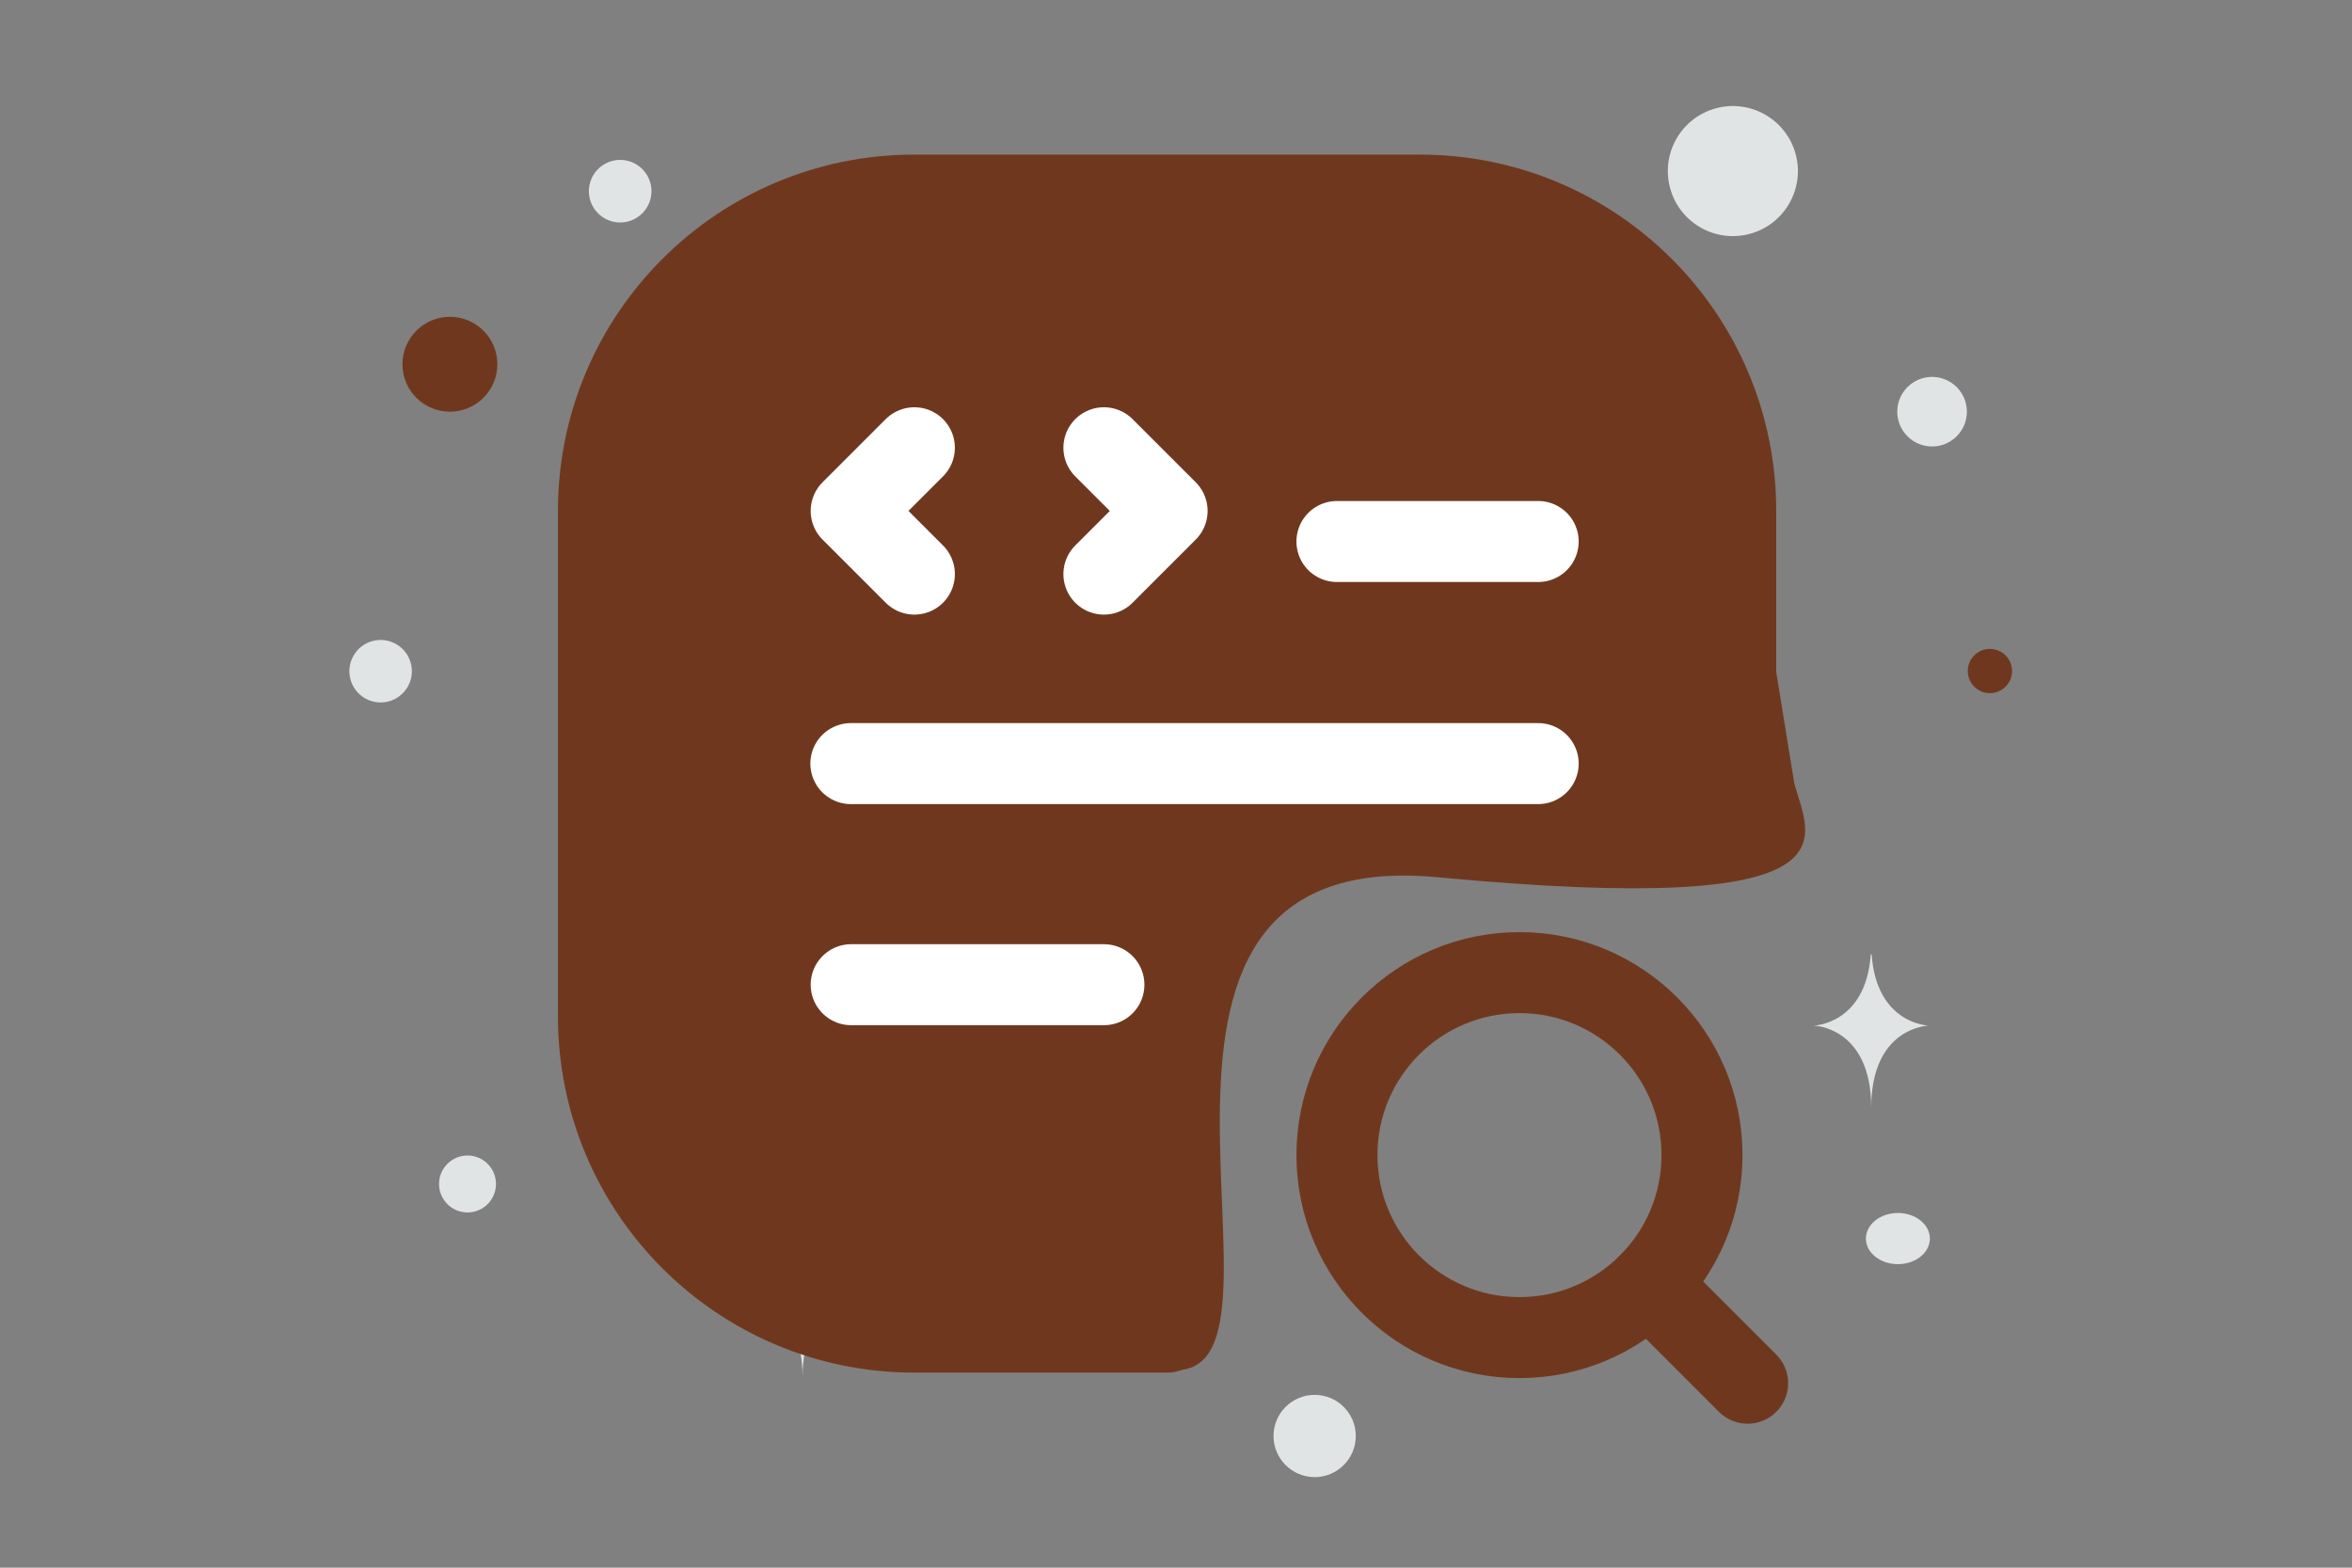 <svg width="900" height="600" viewBox="0 0 900 600" fill="none" xmlns="http://www.w3.org/2000/svg"><rect x="0" y="0" width="900" height="600" fill="#808080" stroke="none"/><path fill="transparent" d="M0 0h900v600H0z"/><circle r="18.158" transform="matrix(-1 0 0 1 172.158 139.408)" fill="#6f381e"/><circle r="8.474" transform="matrix(-1 0 0 1 761.446 256.824)" fill="#6f381e"/><circle r="10.895" transform="matrix(-1 0 0 1 178.895 453.144)" fill="#E1E4E5"/><circle r="15.737" transform="matrix(-1 0 0 1 503.058 549.595)" fill="#E1E4E5"/><circle r="11.977" transform="matrix(-1 0 0 1 237.313 73.175)" fill="#E1E4E5"/><circle r="13.316" transform="matrix(-1 0 0 1 739.316 157.565)" fill="#E1E4E5"/><circle r="11.957" transform="scale(1 -1) rotate(-75 -94.573 -223.351)" fill="#E1E4E5"/><ellipse rx="12.236" ry="9.789" transform="matrix(-1 0 0 1 726.236 474.039)" fill="#E1E4E5"/><circle r="24.886" transform="scale(1 -1) rotate(-75 288.877 -464.815)" fill="#E1E4E5"/><path d="M715.862 365.25h.32c1.895 26.857 21.87 27.271 21.87 27.271s-22.026.43-22.026 31.464c0-31.034-22.026-31.464-22.026-31.464s19.966-.414 21.862-27.271zM306.953 473.821h.284c1.682 24.308 19.406 24.682 19.406 24.682s-19.544.389-19.544 28.477c0-28.088-19.544-28.477-19.544-28.477s17.716-.374 19.398-24.682z" fill="#E1E4E5"/><path d="M550.088 335.75c-144.36-13.603-43.5 195.5-103 188.5l-78.5-14-88-17.5-45.5-64-4.5-275 50-55.5 88-27h115.5l129 16.5 51.5 76.5 22 135.5c5.5 21 28 51.5-136.5 36z" fill="#6f381e"/><path d="M664.181 292.258v-96.707c0-66.763-54.121-120.884-120.883-120.884H349.884C283.121 74.667 229 128.788 229 195.551v193.414c0 66.762 54.121 120.883 120.884 120.883h96.707" stroke="#6f381e" stroke-width="31" stroke-linecap="round" stroke-linejoin="round"/><circle cx="581.432" cy="442.093" r="69.844" stroke="#6f381e" stroke-width="31" stroke-linecap="round" stroke-linejoin="round"/><path d="m630.817 491.478 37.918 37.918" stroke="#6f381e" stroke-width="31" stroke-linecap="round" stroke-linejoin="round"/><path d="m349.884 171.369-24.176 24.177 24.176 24.177m72.532-48.354 24.177 24.177-24.177 24.177m-96.708 157.15h96.707m89.173-169.623h77m0 85h-263" stroke="#fff" stroke-width="31" stroke-linecap="round" stroke-linejoin="round"/></svg>